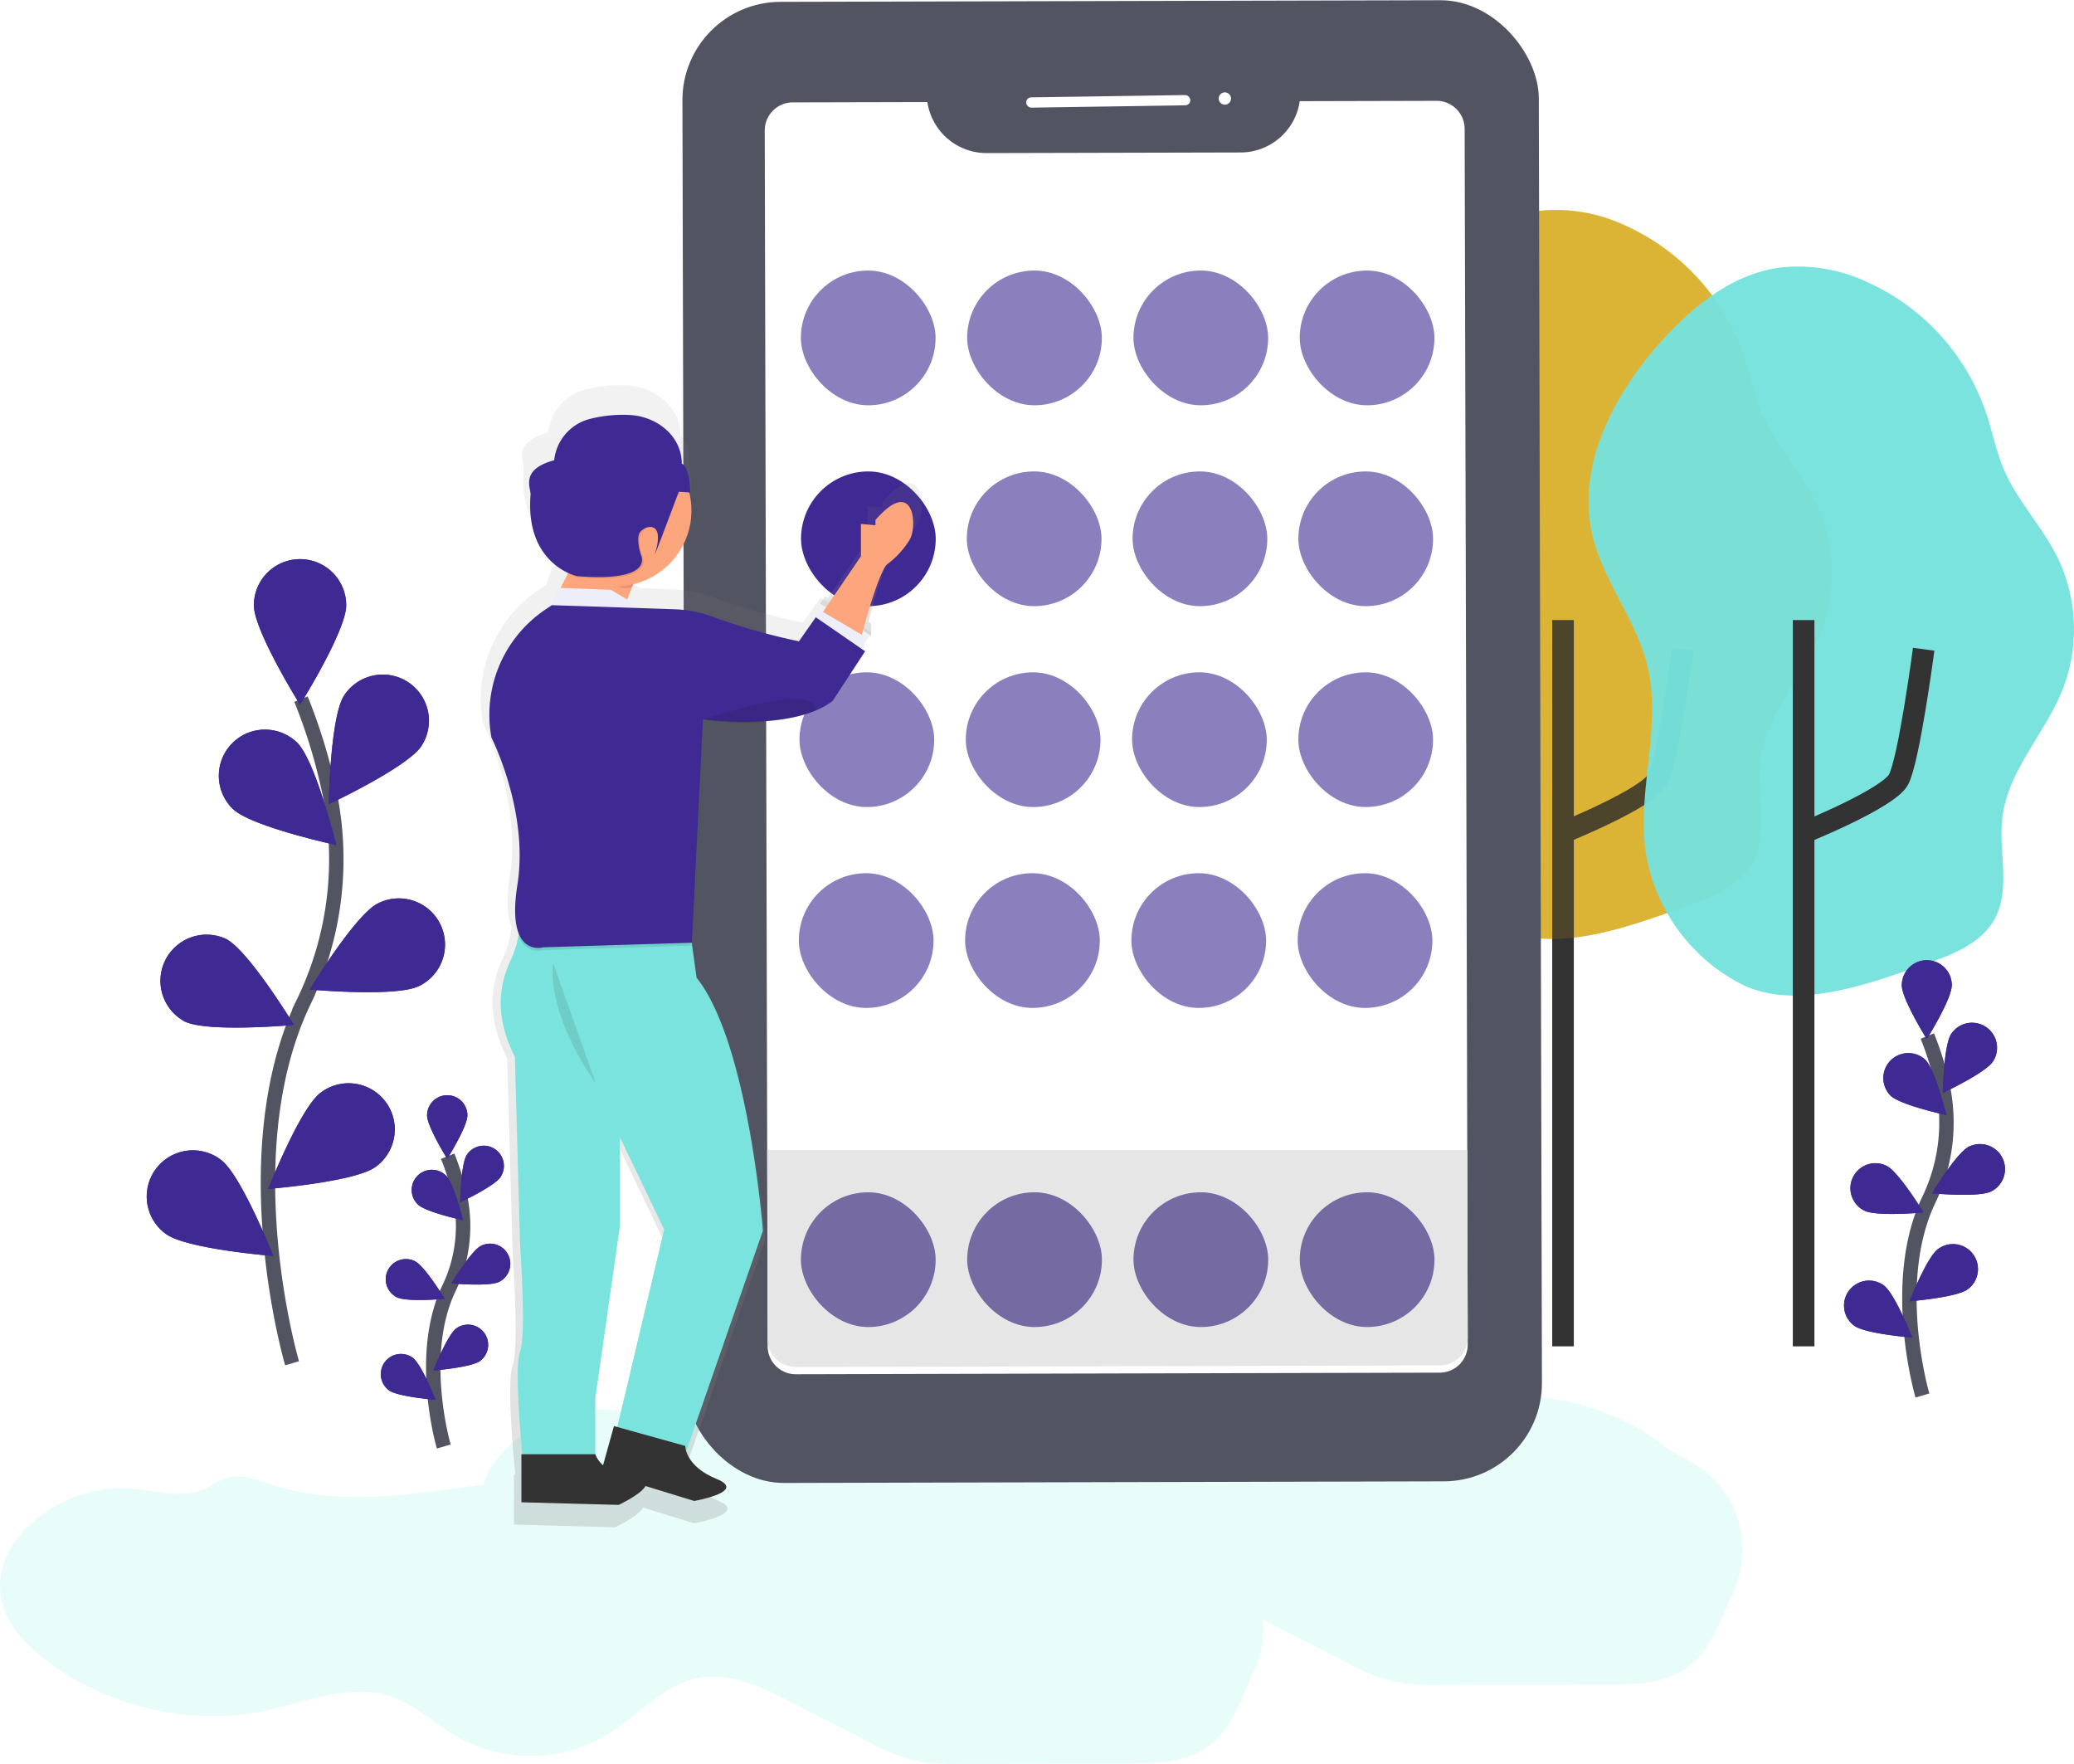 <svg xmlns="http://www.w3.org/2000/svg" xmlns:xlink="http://www.w3.org/1999/xlink" width="288" height="244.901" viewBox="0 0 288 244.901"><defs><style>.a{fill:#e8fdfa;}.b,.e{fill:none;stroke-miterlimit:10;}.b{stroke:#535461;stroke-width:2px;}.c,.n{fill:#3f2a93;}.d{fill:#f9ce43;}.e{stroke:#333;stroke-width:3px;}.f{fill:#8d7116;opacity:0.28;}.g{opacity:0.5;}.h{fill:url(#a);}.i{fill:#535461;}.j{fill:#fff;}.k{fill:#e6e6e6;}.l{fill:#76e2dc;opacity:0.96;}.m,.n{opacity:0.6;}.o{fill:url(#b);}.p{fill:url(#c);}.q{fill:#fda57d;}.r{fill:#edeef9;}.s{fill:#7be3dd;}.t{fill:#333;}.u,.v{opacity:0.1;}</style><linearGradient id="a" x1="0.141" y1="1.022" x2="0.929" y2="-0.011" gradientUnits="objectBoundingBox"><stop offset="0" stop-color="gray" stop-opacity="0.251"/><stop offset="0.54" stop-color="gray" stop-opacity="0.122"/><stop offset="1" stop-color="gray" stop-opacity="0.102"/></linearGradient><linearGradient id="b" x1="5.25" y1="1" x2="5.25" y2="0.001" xlink:href="#a"/><linearGradient id="c" x1="2.739" y1="1" x2="2.739" y2="0" xlink:href="#a"/></defs><g transform="translate(0 0.007)"><path class="a" d="M310.5,661.375c3.6.245,7.4,1.539,10.674-.027.845-.4,1.611-.984,2.487-1.309,2.014-.745,4.226-.021,6.255.675,15.88,5.448,33.521-3.074,50.088-.675,3.414.494,24.664,2.46,27.917,1.309,2.379-.839,26.29-.4,28.646-1.309,3.852-1.481,14.284,1.731,18.675,5.089a37.139,37.139,0,0,0,5.431,3.432,13.939,13.939,0,0,1,6.018,18.063l-.07.157c-1.672,3.777-3.066,8.006-6.342,10.4-3.089,2.263-7.144,2.356-10.926,2.366l-23.216.057a29.4,29.4,0,0,1-7.184-.588,28.9,28.9,0,0,1-5.995-2.541l-10.388-5.34c-4.183-2.154-8.769-4.371-13.346-3.38-4.676,1.012-8.046,5.086-12.121,7.655a20.77,20.77,0,0,1-21.185.391c-3.092-1.8-5.778-4.422-9.151-5.552-5.571-1.869-11.49.718-17.221,1.957-11.154,2.411-24.292-.887-32.838-8.863C285.7,673.071,298.62,660.569,310.5,661.375Z" transform="translate(-225.986 -465.666)"/><path class="a" d="M310.5,661.375c3.6.245,7.4,1.539,10.674-.027.845-.4,1.611-.984,2.487-1.309,2.014-.745,4.226-.021,6.255.675,15.88,5.448,33.521-3.074,50.088-.675,3.414.494,24.664,2.46,27.917,1.309,2.379-.839,26.29-.4,28.646-1.309,3.852-1.481,14.284,1.731,18.675,5.089a37.139,37.139,0,0,0,5.431,3.432,13.939,13.939,0,0,1,6.018,18.063l-.07.157c-1.672,3.777-3.066,8.006-6.342,10.4-3.089,2.263-7.144,2.356-10.926,2.366l-23.216.057a29.4,29.4,0,0,1-7.184-.588,28.9,28.9,0,0,1-5.995-2.541l-10.388-5.34c-4.183-2.154-8.769-4.371-13.346-3.38-4.676,1.012-8.046,5.086-12.121,7.655a20.77,20.77,0,0,1-21.185.391c-3.092-1.8-5.778-4.422-9.151-5.552-5.571-1.869-11.49.718-17.221,1.957-11.154,2.411-24.292-.887-32.838-8.863C285.7,673.071,298.62,660.569,310.5,661.375Z" transform="translate(-292.529 -454.722)"/><path class="b" d="M201.58,498.5s-8.508-28.872,1.6-50.144a45.6,45.6,0,0,0,3.689-28.623,76.733,76.733,0,0,0-4.051-13.445" transform="translate(-161.022 -309.229)"/><path class="c" d="M204.37,344.84c0,3.54-6.41,13.8-6.41,13.8s-6.41-10.265-6.41-13.8a6.41,6.41,0,0,1,12.82,0Z" transform="translate(-156.295 -260.807)"/><path class="c" d="M240.464,403.491c-1.923,2.972-12.884,8.1-12.884,8.1s.2-12.1,2.122-15.073a6.41,6.41,0,0,1,10.762,6.968Z" transform="translate(-181.93 -299.94)"/><path class="c" d="M233.279,512.709c-3.16,1.593-15.2.494-15.2.494s6.281-10.347,9.441-11.94a6.41,6.41,0,1,1,5.773,11.446Z" transform="translate(-175.071 -375.823)"/><path class="c" d="M213.257,600.572c-2.847,2.1-14.907,3.057-14.907,3.057s4.443-11.259,7.287-13.363a6.41,6.41,0,1,1,7.623,10.306Z" transform="translate(-161.107 -438.565)"/><path class="c" d="M176.834,430.868c2.54,2.467,14.369,5.021,14.369,5.021s-2.9-11.75-5.436-14.217a6.41,6.41,0,1,0-8.932,9.2Z" transform="translate(-144.504 -318.569)"/><path class="c" d="M150.477,529.85c3.16,1.593,15.2.494,15.2.494S159.394,520,156.235,518.4a6.41,6.41,0,0,0-5.758,11.446Z" transform="translate(-124.861 -388.05)"/><path class="c" d="M143.48,632.622c2.847,2.1,14.907,3.057,14.907,3.057s-4.443-11.259-7.287-13.363a6.41,6.41,0,1,0-7.623,10.306Z" transform="translate(-120.434 -461.303)"/><path class="c" d="M204.37,344.84c0,3.54-6.41,13.8-6.41,13.8s-6.41-10.265-6.41-13.8a6.41,6.41,0,0,1,12.82,0Z" transform="translate(-156.295 -260.807)"/><path class="c" d="M240.464,403.491c-1.923,2.972-12.884,8.1-12.884,8.1s.2-12.1,2.122-15.073a6.41,6.41,0,0,1,10.762,6.968Z" transform="translate(-181.93 -299.94)"/><path class="c" d="M233.279,512.709c-3.16,1.593-15.2.494-15.2.494s6.281-10.347,9.441-11.94a6.41,6.41,0,1,1,5.773,11.446Z" transform="translate(-175.071 -375.823)"/><path class="c" d="M213.257,600.572c-2.847,2.1-14.907,3.057-14.907,3.057s4.443-11.259,7.287-13.363a6.41,6.41,0,1,1,7.623,10.306Z" transform="translate(-161.107 -438.565)"/><path class="c" d="M176.834,430.868c2.54,2.467,14.369,5.021,14.369,5.021s-2.9-11.75-5.436-14.217a6.41,6.41,0,1,0-8.932,9.2Z" transform="translate(-144.504 -318.569)"/><path class="c" d="M150.477,529.85c3.16,1.593,15.2.494,15.2.494S159.394,520,156.235,518.4a6.41,6.41,0,0,0-5.758,11.446Z" transform="translate(-124.861 -388.05)"/><path class="c" d="M143.48,632.622c2.847,2.1,14.907,3.057,14.907,3.057s-4.443-11.259-7.287-13.363a6.41,6.41,0,1,0-7.623,10.306Z" transform="translate(-120.434 -461.303)"/><path class="d" d="M721.325,251.84c-1.081-8.476,2.306-17.2.292-25.5-1.549-6.41-6.138-11.761-7.646-18.183-2.215-9.517,2.853-19.291,9.321-26.6,4.448-5.036,10.031-9.607,16.686-10.522a22.5,22.5,0,0,1,12.127,1.993A30.768,30.768,0,0,1,768.648,191.2c.877,2.6,1.383,5.322,2.461,7.845,1.856,4.346,5.261,7.854,7.38,12.08a22.921,22.921,0,0,1,.777,18.522c-2.452,6.12-7.6,11.241-8.359,17.791-.552,4.72,1.219,9.891-1.082,14.05-1.736,3.139-5.311,4.723-8.7,5.91-7.874,2.747-18.882,7.19-26.773,2.961A25.086,25.086,0,0,1,721.325,251.84Z" transform="translate(-526.465 -141.745)"/><path class="e" d="M816,406.959s11.592-4.676,13.053-7.307,3.508-18.122,3.508-18.122" transform="translate(-598.883 -291.398)"/><line class="e" y1="100.838" transform="translate(217.044 86.083)"/><path class="f" d="M721.325,251.84c-1.081-8.476,2.306-17.2.292-25.5-1.549-6.41-6.138-11.761-7.646-18.183-2.215-9.517,2.853-19.291,9.321-26.6,4.448-5.036,10.031-9.607,16.686-10.522a22.5,22.5,0,0,1,12.127,1.993A30.768,30.768,0,0,1,768.648,191.2c.877,2.6,1.383,5.322,2.461,7.845,1.856,4.346,5.261,7.854,7.38,12.08a22.921,22.921,0,0,1,.777,18.522c-2.452,6.12-7.6,11.241-8.359,17.791-.552,4.72,1.219,9.891-1.082,14.05-1.736,3.139-5.311,4.723-8.7,5.91-7.874,2.747-18.882,7.19-26.773,2.961A25.086,25.086,0,0,1,721.325,251.84Z" transform="translate(-526.465 -141.745)"/><g class="g" transform="translate(102.2 8.01)"><path class="h" d="M523.328,98.65l-97.184.237a3.993,3.993,0,0,0-3.984,4l.441,181.757a3.993,3.993,0,0,0,4,3.984l97.185-.237a3.992,3.992,0,0,0,3.984-4l-.438-181.757a3.993,3.993,0,0,0-4.007-3.984Z" transform="translate(-422.16 -98.65)"/></g><rect class="i" width="118.917" height="205.638" rx="13.64" transform="translate(94.731 0.283) rotate(-0.14)"/><path class="j" d="M533.444,295.676a3.9,3.9,0,0,1-3.876,3.921l-89.439.218a3.9,3.9,0,0,1-3.9-3.9l-.061-26.4-.342-142.362a3.9,3.9,0,0,1,3.876-3.921l18.706-.044a8.315,8.315,0,0,0,8.184,7.081l35.343-.085a8.318,8.318,0,0,0,8.181-7.122l19-.047a3.9,3.9,0,0,1,3.9,3.9l.365,142.6Z" transform="translate(-329.632 -109.022)"/><path class="k" d="M534.272,647a3.887,3.887,0,0,1-3.876,3.9l-89.439.216a3.887,3.887,0,0,1-3.9-3.876L437,621h97.208Z" transform="translate(-330.461 -461.329)"/><rect class="j" width="22.804" height="1.426" rx="0.713" transform="translate(142.479 13.522) rotate(-0.86)"/><ellipse class="j" cx="0.856" cy="0.856" rx="0.856" ry="0.856" transform="translate(169.218 12.83) rotate(-0.86)"/><path class="l" d="M836.325,251.84c-1.081-8.476,2.306-17.2.292-25.5-1.549-6.41-6.138-11.761-7.646-18.183-2.216-9.517,2.853-19.291,9.321-26.6,4.449-5.036,10.031-9.607,16.686-10.522a22.5,22.5,0,0,1,12.127,1.993A30.768,30.768,0,0,1,883.648,191.2c.877,2.6,1.383,5.323,2.461,7.845,1.856,4.346,5.261,7.854,7.38,12.08a22.922,22.922,0,0,1,.769,18.534c-2.452,6.12-7.6,11.241-8.359,17.791-.552,4.72,1.219,9.891-1.081,14.05-1.736,3.139-5.311,4.723-8.7,5.91-7.865,2.736-18.873,7.179-26.764,2.949A25.085,25.085,0,0,1,836.325,251.84Z" transform="translate(-607.852 -133.888)"/><path class="e" d="M931,406.959s11.592-4.676,13.053-7.307,3.507-18.122,3.507-18.122" transform="translate(-680.434 -291.398)"/><line class="e" y1="100.838" transform="translate(250.455 86.083)"/><path class="b" d="M278.8,664.42s-3.718-12.624.7-21.921a19.937,19.937,0,0,0,1.613-12.507,33.53,33.53,0,0,0-1.771-5.872" transform="translate(-217.177 -463.593)"/><path class="c" d="M280.02,597.276c0,1.546-2.8,6.033-2.8,6.033s-2.8-4.486-2.8-6.033a2.8,2.8,0,0,1,5.6,0Z" transform="translate(-215.115 -442.422)"/><path class="c" d="M295.8,622.909c-.842,1.3-5.63,3.542-5.63,3.542s.088-5.287.927-6.588a2.8,2.8,0,1,1,4.7,3.046Z" transform="translate(-226.275 -459.521)"/><path class="c" d="M292.63,670.643c-1.383.7-6.65.216-6.65.216s2.745-4.522,4.127-5.217a2.8,2.8,0,0,1,2.523,5Z" transform="translate(-223.308 -492.68)"/><path class="c" d="M283.9,709.02c-1.245.921-6.515,1.336-6.515,1.336s1.941-4.919,3.186-5.846a2.8,2.8,0,0,1,3.332,4.5Z" transform="translate(-217.214 -520.079)"/><path class="c" d="M267.942,634.883c1.111,1.079,6.278,2.195,6.278,2.195s-1.265-5.135-2.376-6.214a2.8,2.8,0,1,0-3.9,4.019Z" transform="translate(-209.924 -467.667)"/><path class="c" d="M256.271,678.013c1.383.7,6.649.216,6.649.216s-2.745-4.522-4.127-5.217a2.8,2.8,0,1,0-2.522,5Z" transform="translate(-201.166 -497.908)"/><path class="c" d="M253.4,723.029c1.245.921,6.515,1.336,6.515,1.336s-1.941-4.919-3.186-5.846a2.8,2.8,0,0,0-3.332,4.5Z" transform="translate(-199.418 -530.017)"/><path class="c" d="M280.02,597.276c0,1.546-2.8,6.033-2.8,6.033s-2.8-4.486-2.8-6.033a2.8,2.8,0,0,1,5.6,0Z" transform="translate(-215.115 -442.422)"/><path class="c" d="M295.8,622.909c-.842,1.3-5.63,3.542-5.63,3.542s.088-5.287.927-6.588a2.8,2.8,0,1,1,4.7,3.046Z" transform="translate(-226.275 -459.521)"/><path class="c" d="M292.63,670.643c-1.383.7-6.65.216-6.65.216s2.745-4.522,4.127-5.217a2.8,2.8,0,0,1,2.523,5Z" transform="translate(-223.308 -492.68)"/><path class="c" d="M283.9,709.02c-1.245.921-6.515,1.336-6.515,1.336s1.941-4.919,3.186-5.846a2.8,2.8,0,0,1,3.332,4.5Z" transform="translate(-217.214 -520.079)"/><path class="c" d="M267.942,634.883c1.111,1.079,6.278,2.195,6.278,2.195s-1.265-5.135-2.376-6.214a2.8,2.8,0,1,0-3.9,4.019Z" transform="translate(-209.924 -467.667)"/><path class="c" d="M256.271,678.013c1.383.7,6.649.216,6.649.216s-2.745-4.522-4.127-5.217a2.8,2.8,0,1,0-2.522,5Z" transform="translate(-201.166 -497.908)"/><path class="c" d="M253.4,723.029c1.245.921,6.515,1.336,6.515,1.336s-1.941-4.919-3.186-5.846a2.8,2.8,0,0,0-3.332,4.5Z" transform="translate(-199.418 -530.017)"/><path class="b" d="M982.677,616.71s-4.606-15.637.877-27.147a24.7,24.7,0,0,0,2-15.491,41.549,41.549,0,0,0-2.2-7.272" transform="translate(-715.725 -422.963)"/><path class="c" d="M984.2,533.476c0,1.917-3.469,7.474-3.469,7.474s-3.469-5.553-3.469-7.474a3.471,3.471,0,0,1,6.942,0Z" transform="translate(-713.173 -396.694)"/><path class="c" d="M1003.724,565.221c-1.04,1.608-6.974,4.384-6.974,4.384s.108-6.55,1.148-8.161a3.47,3.47,0,1,1,5.825,3.773Z" transform="translate(-726.966 -417.869)"/><path class="c" d="M999.817,624.358c-1.71.877-8.237.266-8.237.266s3.4-5.6,5.112-6.465a3.47,3.47,0,0,1,3.125,6.2Z" transform="translate(-723.307 -458.951)"/><path class="c" d="M988.983,671.932c-1.541,1.14-8.073,1.654-8.073,1.654s2.406-6.094,3.946-7.234a3.47,3.47,0,1,1,4.127,5.579Z" transform="translate(-715.756 -492.924)"/><path class="c" d="M969.486,580.257c1.374,1.336,7.781,2.718,7.781,2.718s-1.57-6.363-2.944-7.7a3.469,3.469,0,0,0-4.837,4.969Z" transform="translate(-706.989 -428.164)"/><path class="c" d="M954.769,633.5c1.71.877,8.236.266,8.236.266s-3.4-5.6-5.112-6.465a3.47,3.47,0,0,0-3.124,6.2Z" transform="translate(-695.905 -465.435)"/><path class="c" d="M951.224,689.282c1.54,1.14,8.073,1.654,8.073,1.654s-2.406-6.094-3.946-7.234a3.47,3.47,0,1,0-4.127,5.58Z" transform="translate(-693.751 -505.232)"/><path class="c" d="M984.2,533.476c0,1.917-3.469,7.474-3.469,7.474s-3.469-5.553-3.469-7.474a3.471,3.471,0,0,1,6.942,0Z" transform="translate(-713.173 -396.694)"/><path class="c" d="M1003.724,565.221c-1.04,1.608-6.974,4.384-6.974,4.384s.108-6.55,1.148-8.161a3.47,3.47,0,1,1,5.825,3.773Z" transform="translate(-726.966 -417.869)"/><path class="c" d="M999.817,624.358c-1.71.877-8.237.266-8.237.266s3.4-5.6,5.112-6.465a3.47,3.47,0,0,1,3.125,6.2Z" transform="translate(-723.307 -458.951)"/><path class="c" d="M988.983,671.932c-1.541,1.14-8.073,1.654-8.073,1.654s2.406-6.094,3.946-7.234a3.47,3.47,0,1,1,4.127,5.579Z" transform="translate(-715.756 -492.924)"/><path class="c" d="M969.486,580.257c1.374,1.336,7.781,2.718,7.781,2.718s-1.57-6.363-2.944-7.7a3.469,3.469,0,0,0-4.837,4.969Z" transform="translate(-706.989 -428.164)"/><path class="c" d="M954.769,633.5c1.71.877,8.236.266,8.236.266s-3.4-5.6-5.112-6.465a3.47,3.47,0,0,0-3.124,6.2Z" transform="translate(-695.905 -465.435)"/><path class="c" d="M951.224,689.282c1.54,1.14,8.073,1.654,8.073,1.654s-2.406-6.094-3.946-7.234a3.47,3.47,0,1,0-4.127,5.58Z" transform="translate(-693.751 -505.232)"/><g class="m" transform="translate(111.212 37.556)"><rect class="c" width="18.706" height="18.706" rx="9.353"/><rect class="c" width="18.706" height="18.706" rx="9.353" transform="translate(23.09)"/><rect class="c" width="18.706" height="18.706" rx="9.353" transform="translate(46.181)"/><rect class="c" width="18.706" height="18.706" rx="9.353" transform="translate(69.271)"/></g><rect class="c" width="18.706" height="18.706" rx="9.353" transform="translate(111.232 65.447)"/><rect class="n" width="18.706" height="18.706" rx="9.353" transform="translate(134.253 65.447)"/><rect class="n" width="18.706" height="18.706" rx="9.353" transform="translate(157.273 65.447)"/><rect class="n" width="18.706" height="18.706" rx="9.353" transform="translate(180.294 65.447)"/><g class="m" transform="translate(111.02 93.338)"><rect class="c" width="18.706" height="18.706" rx="9.353"/><rect class="c" width="18.706" height="18.706" rx="9.353" transform="translate(23.09)"/><rect class="c" width="18.706" height="18.706" rx="9.353" transform="translate(46.181)"/><rect class="c" width="18.706" height="18.706" rx="9.353" transform="translate(69.271)"/></g><g class="m" transform="translate(110.927 121.229)"><rect class="c" width="18.706" height="18.706" rx="9.353"/><rect class="c" width="18.706" height="18.706" rx="9.353" transform="translate(23.09)"/><rect class="c" width="18.706" height="18.706" rx="9.353" transform="translate(46.181)"/><rect class="c" width="18.706" height="18.706" rx="9.353" transform="translate(69.271)"/></g><path class="o" d="M468.746,321.678v1.689l-7.126-4.5.751-.938.348.2,5.515-8.082v-4.7l2.1.187v-.751c5.553-6.378,6.112.751,4.969,2.815a12.525,12.525,0,0,1-3.247,3.563c-1.169.982-3.215,8.406-3.709,10.268Z" transform="translate(-347.768 -235.099)"/><path class="p" d="M300.417,305.708h0s5.439,10.642,3.75,21.284c-.567,3.577-.33,5.764.237,7.1a13.048,13.048,0,0,1-1.169,4.156c-2.064,4.314-2.064,8.815.561,14.068l.751,27.182s.938,12.752,0,15.38.374,15.2.374,15.2h-.187v6.939l14.053.377s3.294-1.564,3.879-2.733l7.062,2.172s7.772-1.339,3.215-3.192c-3.393-1.38-4.235-3.353-4.446-4.264L339.6,377.437s-2.063-27.182-9.566-36.573l-.76-5.53h.105l1.593-32.289.132.018h-.038a35.8,35.8,0,0,0,12.381-.19,19.294,19.294,0,0,0,3.586-1l.213-.085h.044a10.854,10.854,0,0,0,2.438-1.391l4.676-7.164-7.126-4.91-2.438,3.478a91.959,91.959,0,0,1-11.832-3.315,17.923,17.923,0,0,0-6.138-1.318l-4.58-.158-2.283-1.371.713-1.844c.07-.032.14-.064.21-.1L321,283.3a10.94,10.94,0,0,0,7.982-13.249h.149c-.064-3.8-1.228-4.171-1.228-4.171,0-3.864-3.376-6.69-7.222-7.015a19.124,19.124,0,0,0-5.931.52,6.9,6.9,0,0,0-5.261,6c-5.024,1.382-3.341,4.013-3.42,5.021-.386,4.91,1.169,7.813,2.894,9.505a9.06,9.06,0,0,0,2.534,1.859l-1.1,2.2h-.322l-.894,2.631h-.044l-.976.631A18.323,18.323,0,0,0,300.417,305.708Zm15,104.366v-8.438l3.563-24.943V363.936l6.381,13.308-6.869,28.866-.36-.1-1.581,5.682a3.733,3.733,0,0,1-1.131-1.619Z" transform="translate(-233.361 -205.354)"/><path class="q" d="M468.116,314.193v4.5l-5.366,7.862,5.366,3.493s2.385-9.189,3.671-10.271a12.062,12.062,0,0,0,3.119-3.423c1.1-1.982.549-8.83-4.773-2.7v.722Z" transform="translate(-348.567 -241.459)"/><path class="q" d="M334.734,345.945l2.125-4.25a.787.787,0,0,1,.664-.436l8.07-.412a.786.786,0,0,1,.775,1.07l-2.081,5.381a.786.786,0,0,1-.8.5l-8.111-.722a.786.786,0,0,1-.637-1.131Z" transform="translate(-257.798 -262.495)"/><path class="r" d="M192.761,253.4l-1.371,4.019,14.076-.506-5.407-3.244Z" transform="translate(-115.229 -171.787)"/><path class="r" d="M318.47,265.09l.719-.9,6.126,3.6v1.622Z" transform="translate(-205.268 -179.444)"/><path class="s" d="M311.97,502.32a13.39,13.39,0,0,1-.95,8.248c-1.982,4.145-1.982,8.476.541,13.515l.722,26.13s.9,12.255,0,14.778.354,14.6.354,14.6h10.093V571.48l3.423-23.968V535.255l6.138,12.8-7.015,29.556,9.189,3.785L346,548.232s-2-26.13-9.207-35.138l-1.356-9.824Z" transform="translate(-240.064 -377.351)"/><path class="t" d="M319.4,773.357V766.69h10.271s.722,2.7,5.407,3.244-2.163,3.785-2.163,3.785Z" transform="translate(-246.995 -564.786)"/><path class="t" d="M357.36,759.73l1.789-6.43,9.9,2.756s-.032,2.8,4.337,4.574-3.1,3.066-3.1,3.066Z" transform="translate(-273.894 -555.309)"/><path class="u" d="M341.178,505.12l-23.468-.95a13.126,13.126,0,0,1,.178,4.256,2.815,2.815,0,0,0,3.376,1.836l20.533-.631Z" transform="translate(-245.803 -378.352)"/><path class="c" d="M312.9,360.68l-.935.634a17.607,17.607,0,0,0-7.445,17.753h0s5.226,10.23,3.6,20.46,3.6,8.652,3.6,8.652l20.635-.634,1.531-31.026s12.434,1.768,18.022-2.557l4.5-6.883-6.848-4.726-2.338,3.344a88.034,88.034,0,0,1-11.37-3.186,17.217,17.217,0,0,0-5.91-1.265Z" transform="translate(-236.276 -276.663)"/><path class="u" d="M334.3,531.47s-1.263,6.307,5.948,16.759" transform="translate(-257.487 -397.753)"/><path class="u" d="M406,407.962s8.649-2.882,12.434-2.882,3.154,1.634,3.154,1.634S415.561,409.4,406,407.962Z" transform="translate(-308.358 -308.053)"/><path class="u" d="M363.489,342.1l-3.443.412c-.108,0-.207.149-.266.362.757,1.365,1.7,2.178,2.733,2.178a2.124,2.124,0,0,0,1.043-.292l.263-1.593C363.907,342.635,363.732,342.068,363.489,342.1Z" transform="translate(-275.597 -263.375)"/><ellipse class="q" cx="10.511" cy="10.511" rx="10.511" ry="10.511" transform="translate(74.992 60.367)"/><path class="u" d="M344.5,277.259h0l-.538.485a1.818,1.818,0,0,0,.529,3.019h0s-4.709,4.709-5.363,5.583.108,3.174.108,3.174,2.081,3.832-8.868,2.955c0,0-7.225-1.532-6.459-11.276.076-.976-1.532-3.507,3.285-4.817h0a6.629,6.629,0,0,1,5.077-5.758,18.372,18.372,0,0,1,5.7-.5A7.155,7.155,0,0,1,344.5,277.259Z" transform="translate(-250.053 -212.319)"/><path class="c" d="M344.283,276.255h0s1.117.345,1.169,4.007l-1.587-.108s-3.671,9.821-3.285,8.541c1.423-4.709-1.423-3.832-2.081-2.955s.108,3.174.108,3.174,2.081,3.832-8.868,2.955c0,0-7.225-1.532-6.459-11.276.076-.976-1.532-3.507,3.285-4.817h0a6.629,6.629,0,0,1,5.068-5.761,18.376,18.376,0,0,1,5.7-.5C341.039,269.827,344.283,272.549,344.283,276.255Z" transform="translate(-249.608 -211.886)"/><g class="m" transform="translate(111.218 165.532)"><rect class="c" width="18.706" height="18.706" rx="9.353"/><rect class="c" width="18.706" height="18.706" rx="9.353" transform="translate(23.09)"/><rect class="c" width="18.706" height="18.706" rx="9.353" transform="translate(46.181)"/><rect class="c" width="18.706" height="18.706" rx="9.353" transform="translate(69.271)"/></g><g class="v" transform="translate(111.218 165.532)"><rect width="18.706" height="18.706" rx="9.353"/><rect width="18.706" height="18.706" rx="9.353" transform="translate(23.09)"/><rect width="18.706" height="18.706" rx="9.353" transform="translate(46.181)"/><rect width="18.706" height="18.706" rx="9.353" transform="translate(69.271)"/></g></g></svg>
